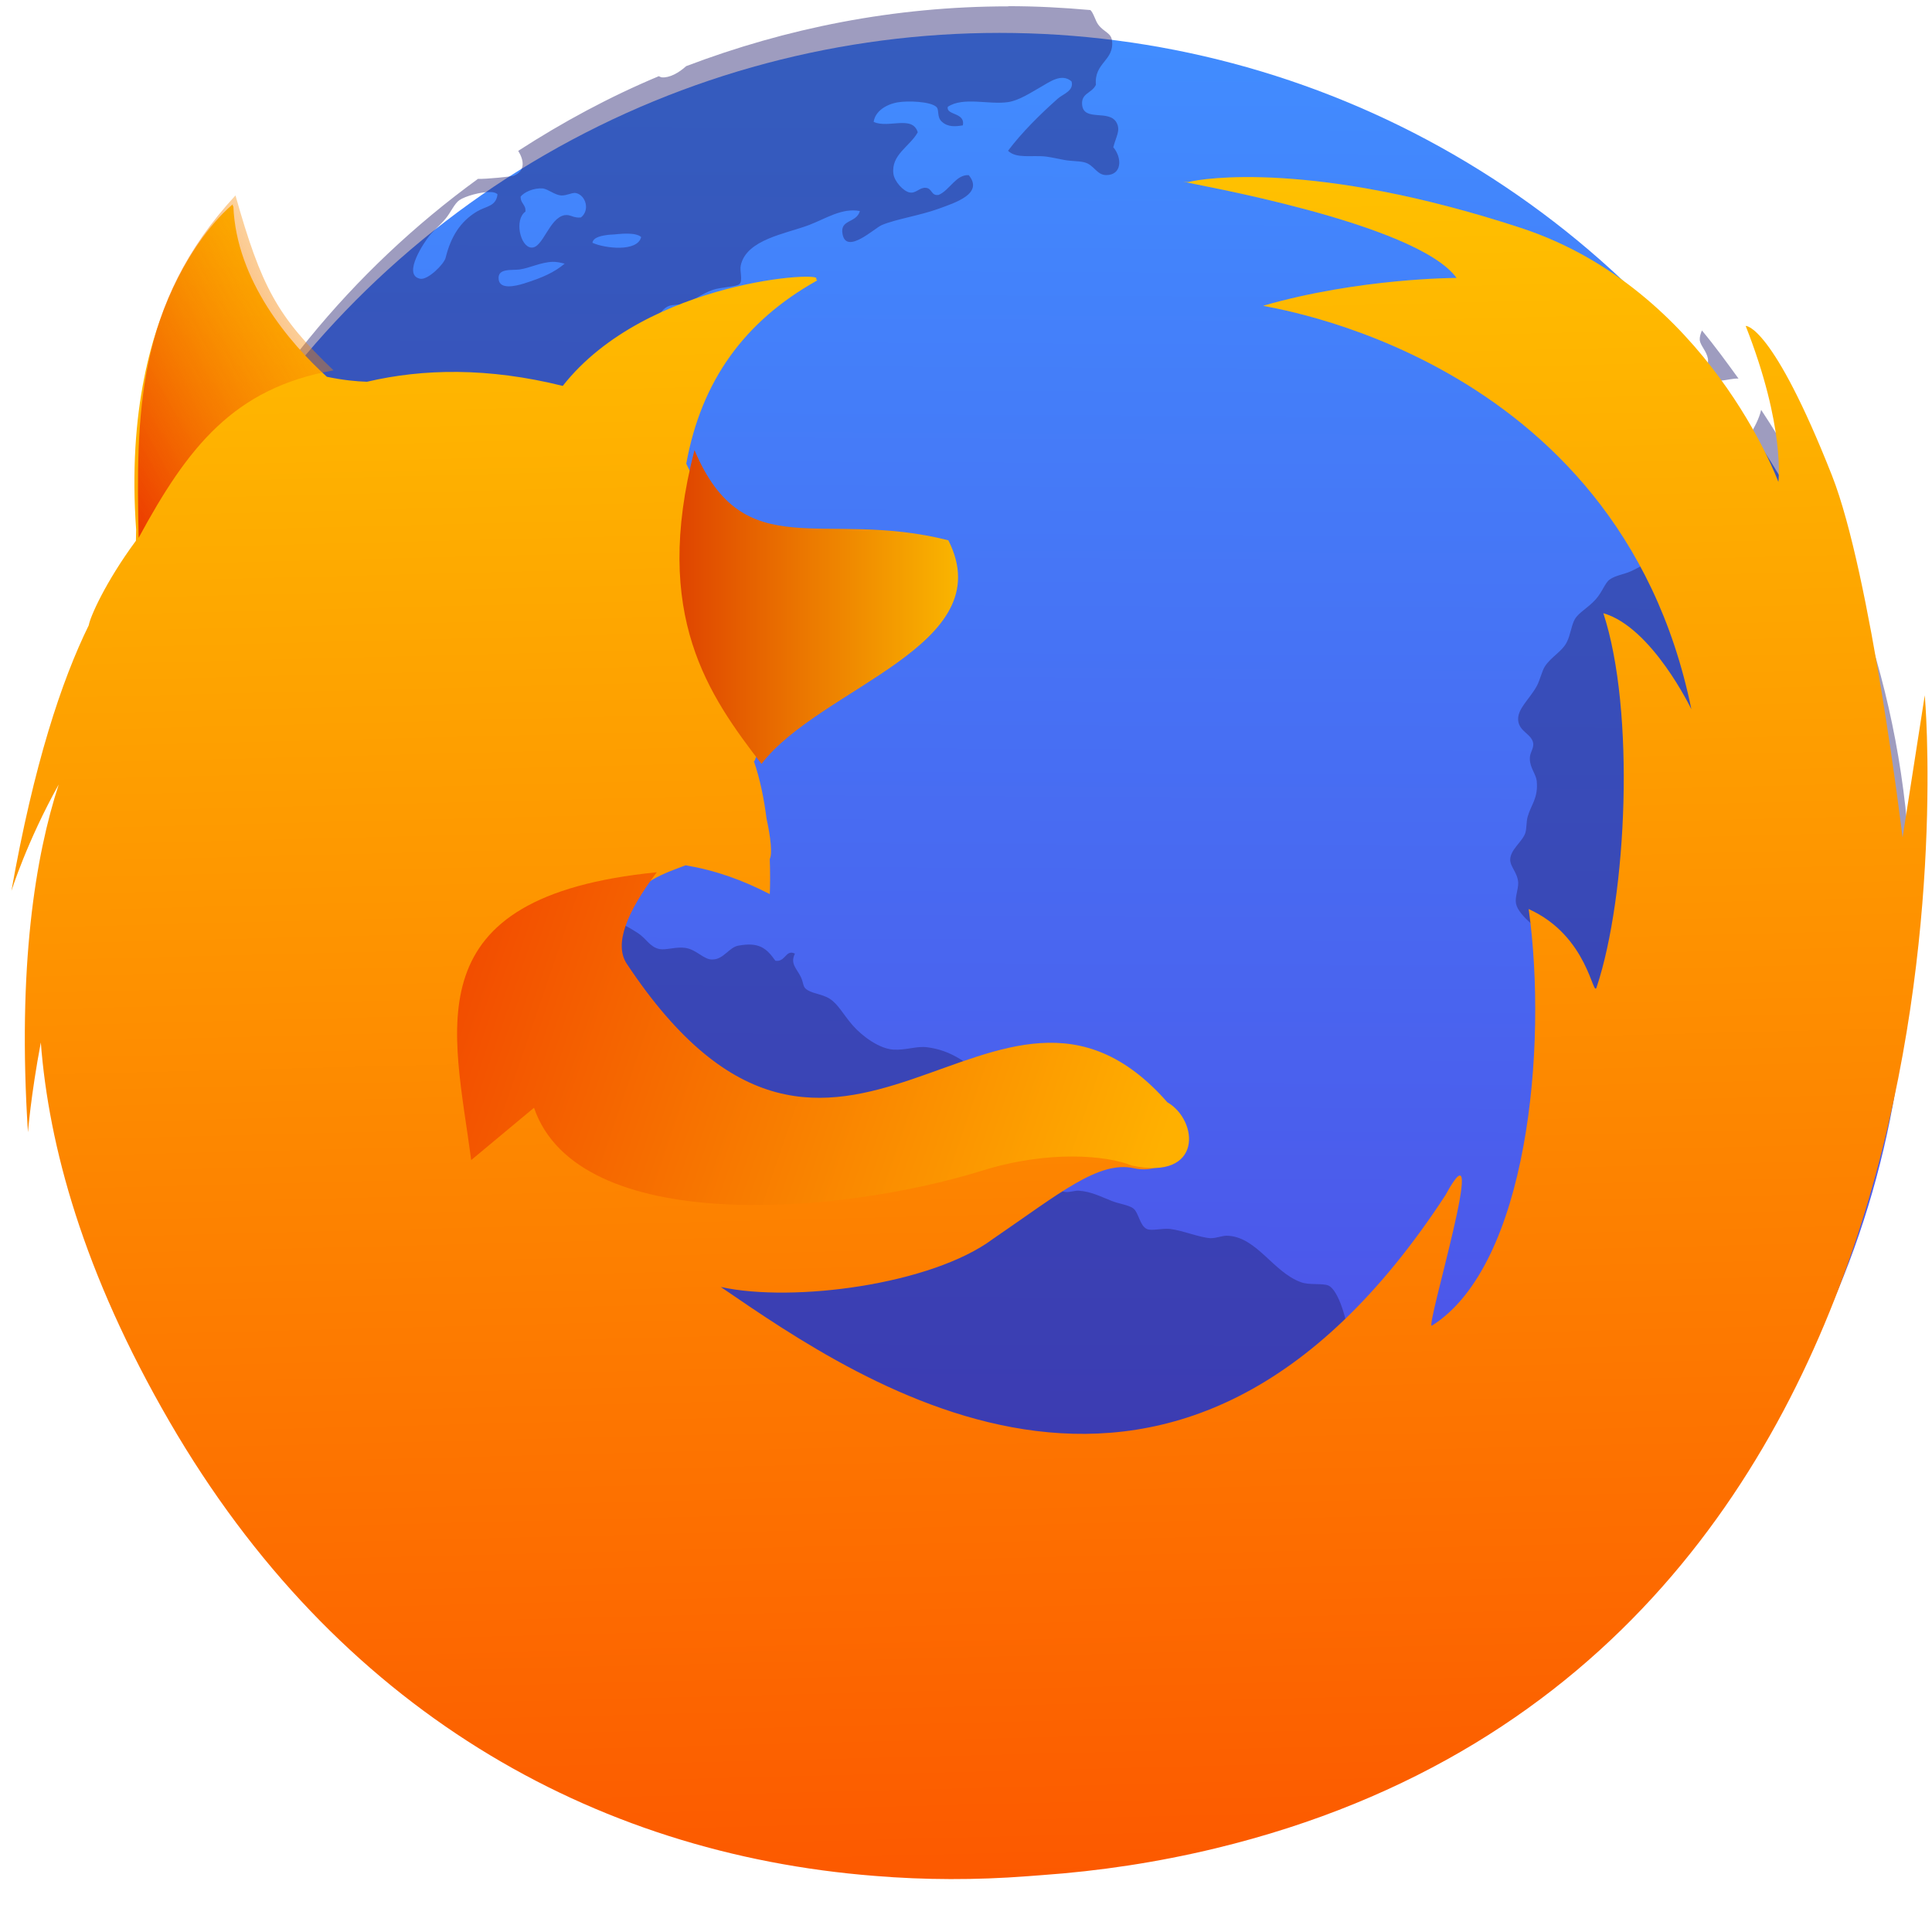 <svg xmlns="http://www.w3.org/2000/svg" xmlns:svg="http://www.w3.org/2000/svg" xmlns:xlink="http://www.w3.org/1999/xlink" id="svg5453" width="48" height="48" version="1.1"><defs id="defs5455"><linearGradient id="linearGradient20123"><stop id="stop20125" offset="0" stop-color="#fc5500" stop-opacity="1"/><stop id="stop20127" offset="1" stop-color="#ffc200" stop-opacity="1"/></linearGradient><linearGradient id="linearGradient19830"><stop id="stop19832" offset="0" stop-color="#ec3a00" stop-opacity="1"/><stop id="stop19834" offset="1" stop-color="#ffb900" stop-opacity=".016"/></linearGradient><linearGradient id="linearGradient12822"><stop id="stop12824" offset="0" stop-color="#5043e2" stop-opacity="1"/><stop id="stop12826" offset="1" stop-color="#418dff" stop-opacity="1"/></linearGradient><linearGradient id="linearGradient6353"><stop id="stop6355" offset="0" stop-color="#178aff" stop-opacity="1"/><stop id="stop6357" offset="1" stop-color="#1bbded" stop-opacity="1"/></linearGradient><linearGradient id="linearGradient4232"><stop id="stop4234-0" offset="0" stop-color="#3889e9" stop-opacity="1"/><stop id="stop4236" offset="1" stop-color="#5ea5fb" stop-opacity="1"/></linearGradient><linearGradient id="linearGradient3426" x1="399.571" x2="399.571" y1="545.798" y2="517.798" gradientUnits="userSpaceOnUse" xlink:href="#linearGradient4232"/><linearGradient id="linearGradient4752" x1="402.807" x2="402.807" y1="537.646" y2="494.017" gradientUnits="userSpaceOnUse" xlink:href="#linearGradient6353"/><linearGradient id="linearGradient8643" x1="402.807" x2="402.807" y1="537.646" y2="494.017" gradientUnits="userSpaceOnUse" xlink:href="#linearGradient6353"/><linearGradient id="linearGradient8645" x1="402.807" x2="402.807" y1="537.646" y2="494.017" gradientUnits="userSpaceOnUse" xlink:href="#linearGradient6353"/><linearGradient id="linearGradient12093" x1="399.571" x2="399.571" y1="545.798" y2="517.798" gradientUnits="userSpaceOnUse" xlink:href="#linearGradient4232"/><linearGradient id="linearGradient12095" x1="402.807" x2="402.807" y1="537.646" y2="494.017" gradientUnits="userSpaceOnUse" xlink:href="#linearGradient6353"/><linearGradient id="linearGradient12097" x1="402.807" x2="402.807" y1="537.646" y2="494.017" gradientUnits="userSpaceOnUse" xlink:href="#linearGradient6353"/><linearGradient id="linearGradient12099" x1="402.807" x2="402.807" y1="537.646" y2="494.017" gradientUnits="userSpaceOnUse" xlink:href="#linearGradient6353"/><linearGradient id="linearGradient12101" x1="402.807" x2="402.807" y1="537.646" y2="494.017" gradientUnits="userSpaceOnUse" xlink:href="#linearGradient6353"/><linearGradient id="linearGradient12103" x1="402.807" x2="402.807" y1="537.646" y2="494.017" gradientUnits="userSpaceOnUse" xlink:href="#linearGradient6353"/><linearGradient id="linearGradient12107" x1="402.807" x2="402.807" y1="537.646" y2="494.017" gradientUnits="userSpaceOnUse" xlink:href="#linearGradient6353"/><linearGradient id="linearGradient12109" x1="402.807" x2="402.807" y1="537.646" y2="494.017" gradientUnits="userSpaceOnUse" xlink:href="#linearGradient6353"/><linearGradient id="linearGradient12111" x1="402.807" x2="402.807" y1="537.646" y2="494.017" gradientUnits="userSpaceOnUse" xlink:href="#linearGradient6353"/><linearGradient id="linearGradient12113" x1="402.807" x2="402.807" y1="537.646" y2="494.017" gradientUnits="userSpaceOnUse" xlink:href="#linearGradient6353"/><linearGradient id="linearGradient12115" x1="402.807" x2="402.807" y1="537.646" y2="494.017" gradientUnits="userSpaceOnUse" xlink:href="#linearGradient6353"/><linearGradient id="linearGradient12117" x1="402.807" x2="402.807" y1="537.646" y2="494.017" gradientUnits="userSpaceOnUse" xlink:href="#linearGradient6353"/><linearGradient id="linearGradient12559" x1="402.807" x2="402.807" y1="537.646" y2="494.017" gradientUnits="userSpaceOnUse" xlink:href="#linearGradient6353"/><linearGradient id="linearGradient12561" x1="402.807" x2="402.807" y1="537.646" y2="494.017" gradientUnits="userSpaceOnUse" xlink:href="#linearGradient6353"/><linearGradient id="linearGradient12567" x1="402.807" x2="402.807" y1="537.646" y2="494.017" gradientUnits="userSpaceOnUse" xlink:href="#linearGradient6353"/><linearGradient id="linearGradient5781"><stop id="stop5783" offset="0" stop-color="#fc5500" stop-opacity="1"/><stop id="stop5785" offset="1" stop-color="#ffad00" stop-opacity="1"/></linearGradient><linearGradient id="linearGradient4762-30" x1="-333.462" x2="-266.541" y1="123.689" y2="85.684" gradientTransform="translate(-2.449,-3.203)" gradientUnits="userSpaceOnUse" xlink:href="#linearGradient19830"/><linearGradient id="linearGradient4756-2"><stop id="stop4758-5" offset="0" stop-color="#ec3a00" stop-opacity="1"/><stop id="stop4760-8" offset="1" stop-color="#fd6a00" stop-opacity="1"/></linearGradient><linearGradient id="linearGradient4794" x1="-226.754" x2="-170.391" y1="146.521" y2="146.521" gradientTransform="translate(0,-1.978)" gradientUnits="userSpaceOnUse" xlink:href="#linearGradient4788"/><linearGradient id="linearGradient4788"><stop id="stop4790" offset="0" stop-color="#de4000" stop-opacity="1"/><stop id="stop4792" offset="1" stop-color="#fab600" stop-opacity="1"/></linearGradient><linearGradient id="linearGradient4778" x1="-262.739" x2="-132.198" y1="196.198" y2="241.347" gradientTransform="matrix(1,0,0,1.009,2.747,1.166)" gradientUnits="userSpaceOnUse" xlink:href="#linearGradient4772"/><linearGradient id="linearGradient4772"><stop id="stop4774" offset="0" stop-color="#f24d00" stop-opacity="1"/><stop id="stop4776" offset="1" stop-color="#ffb000" stop-opacity="1"/></linearGradient><linearGradient id="linearGradient12668" x1="402.807" x2="402.807" y1="537.646" y2="494.017" gradientUnits="userSpaceOnUse" xlink:href="#linearGradient6353"/><linearGradient id="linearGradient12678" x1="383.212" x2="409.158" y1="527.006" y2="525.506" gradientUnits="userSpaceOnUse" xlink:href="#linearGradient4756-2"/><linearGradient id="linearGradient12680" x1="395.926" x2="396.049" y1="539.089" y2="513.028" gradientUnits="userSpaceOnUse" xlink:href="#linearGradient12822"/><linearGradient id="linearGradient16163" x1="399.571" x2="399.571" y1="545.798" y2="517.798" gradientUnits="userSpaceOnUse" xlink:href="#linearGradient4232"/><linearGradient id="linearGradient16165" x1="383.212" x2="409.158" y1="527.006" y2="525.506" gradientUnits="userSpaceOnUse" xlink:href="#linearGradient4756-2"/><linearGradient id="linearGradient16167" x1="383.212" x2="409.158" y1="527.006" y2="525.506" gradientUnits="userSpaceOnUse" xlink:href="#linearGradient4756-2"/><linearGradient id="linearGradient16169" x1="383.212" x2="409.158" y1="527.006" y2="525.506" gradientUnits="userSpaceOnUse" xlink:href="#linearGradient4756-2"/><linearGradient id="linearGradient16171" x1="383.212" x2="409.158" y1="527.006" y2="525.506" gradientUnits="userSpaceOnUse" xlink:href="#linearGradient4756-2"/><linearGradient id="linearGradient16173" x1="383.212" x2="409.158" y1="527.006" y2="525.506" gradientUnits="userSpaceOnUse" xlink:href="#linearGradient4756-2"/><linearGradient id="linearGradient16179" x1="383.212" x2="409.158" y1="527.006" y2="525.506" gradientUnits="userSpaceOnUse" xlink:href="#linearGradient4756-2"/><linearGradient id="linearGradient16181" x1="383.212" x2="409.158" y1="527.006" y2="525.506" gradientUnits="userSpaceOnUse" xlink:href="#linearGradient4756-2"/><linearGradient id="linearGradient16183" x1="383.212" x2="409.158" y1="527.006" y2="525.506" gradientUnits="userSpaceOnUse" xlink:href="#linearGradient4756-2"/><linearGradient id="linearGradient16185" x1="383.212" x2="409.158" y1="527.006" y2="525.506" gradientUnits="userSpaceOnUse" xlink:href="#linearGradient4756-2"/><linearGradient id="linearGradient16187" x1="383.212" x2="409.158" y1="527.006" y2="525.506" gradientUnits="userSpaceOnUse" xlink:href="#linearGradient4756-2"/><linearGradient id="linearGradient4752-4" x1="402.807" x2="402.807" y1="537.646" y2="494.017" gradientUnits="userSpaceOnUse" xlink:href="#linearGradient6353"/><linearGradient id="linearGradient4762" x1="410.3" x2="384.302" y1="540.06" y2="510.812" gradientUnits="userSpaceOnUse" xlink:href="#linearGradient6353"/><linearGradient id="linearGradient8643-7" x1="402.807" x2="402.807" y1="537.646" y2="494.017" gradientUnits="userSpaceOnUse" xlink:href="#linearGradient6353"/><linearGradient id="linearGradient8645-4" x1="402.807" x2="402.807" y1="537.646" y2="494.017" gradientUnits="userSpaceOnUse" xlink:href="#linearGradient6353"/><linearGradient id="linearGradient4752-8" x1="402.807" x2="402.807" y1="537.646" y2="494.017" gradientUnits="userSpaceOnUse" xlink:href="#linearGradient6353"/><linearGradient id="linearGradient4762-3" x1="410.3" x2="384.302" y1="540.06" y2="510.812" gradientUnits="userSpaceOnUse" xlink:href="#linearGradient6353"/><linearGradient id="linearGradient4817" x1="402.807" x2="402.807" y1="537.646" y2="494.017" gradientUnits="userSpaceOnUse" xlink:href="#linearGradient6353"/><linearGradient id="linearGradient12093-2" x1="399.571" x2="399.571" y1="545.798" y2="517.798" gradientUnits="userSpaceOnUse" xlink:href="#linearGradient4232"/><linearGradient id="linearGradient12095-8" x1="402.807" x2="402.807" y1="537.646" y2="494.017" gradientUnits="userSpaceOnUse" xlink:href="#linearGradient6353"/><linearGradient id="linearGradient12097-0" x1="402.807" x2="402.807" y1="537.646" y2="494.017" gradientUnits="userSpaceOnUse" xlink:href="#linearGradient6353"/><linearGradient id="linearGradient12099-7" x1="402.807" x2="402.807" y1="537.646" y2="494.017" gradientUnits="userSpaceOnUse" xlink:href="#linearGradient6353"/><linearGradient id="linearGradient12101-4" x1="402.807" x2="402.807" y1="537.646" y2="494.017" gradientUnits="userSpaceOnUse" xlink:href="#linearGradient6353"/><linearGradient id="linearGradient12103-9" x1="402.807" x2="402.807" y1="537.646" y2="494.017" gradientUnits="userSpaceOnUse" xlink:href="#linearGradient6353"/><linearGradient id="linearGradient12105" x1="402.807" x2="402.807" y1="537.646" y2="494.017" gradientUnits="userSpaceOnUse" xlink:href="#linearGradient6353"/><linearGradient id="linearGradient12107-3" x1="402.807" x2="402.807" y1="537.646" y2="494.017" gradientUnits="userSpaceOnUse" xlink:href="#linearGradient6353"/><linearGradient id="linearGradient12109-3" x1="402.807" x2="402.807" y1="537.646" y2="494.017" gradientUnits="userSpaceOnUse" xlink:href="#linearGradient6353"/><linearGradient id="linearGradient12111-8" x1="402.807" x2="402.807" y1="537.646" y2="494.017" gradientUnits="userSpaceOnUse" xlink:href="#linearGradient6353"/><linearGradient id="linearGradient12113-6" x1="402.807" x2="402.807" y1="537.646" y2="494.017" gradientUnits="userSpaceOnUse" xlink:href="#linearGradient6353"/><linearGradient id="linearGradient12115-3" x1="402.807" x2="402.807" y1="537.646" y2="494.017" gradientUnits="userSpaceOnUse" xlink:href="#linearGradient6353"/><linearGradient id="linearGradient12117-5" x1="402.807" x2="402.807" y1="537.646" y2="494.017" gradientUnits="userSpaceOnUse" xlink:href="#linearGradient6353"/><linearGradient id="linearGradient19294" x1="399.571" x2="399.571" y1="545.798" y2="517.798" gradientUnits="userSpaceOnUse" xlink:href="#linearGradient4232"/><linearGradient id="linearGradient19296" x1="383.212" x2="409.158" y1="527.006" y2="525.506" gradientUnits="userSpaceOnUse" xlink:href="#linearGradient4756-2"/><linearGradient id="linearGradient19298" x1="383.212" x2="409.158" y1="527.006" y2="525.506" gradientUnits="userSpaceOnUse" xlink:href="#linearGradient4756-2"/><linearGradient id="linearGradient19300" x1="383.212" x2="409.158" y1="527.006" y2="525.506" gradientUnits="userSpaceOnUse" xlink:href="#linearGradient4756-2"/><linearGradient id="linearGradient19302" x1="383.212" x2="409.158" y1="527.006" y2="525.506" gradientUnits="userSpaceOnUse" xlink:href="#linearGradient4756-2"/><linearGradient id="linearGradient19304" x1="383.212" x2="409.158" y1="527.006" y2="525.506" gradientUnits="userSpaceOnUse" xlink:href="#linearGradient4756-2"/><linearGradient id="linearGradient19306" x1="383.212" x2="409.158" y1="527.006" y2="525.506" gradientUnits="userSpaceOnUse" xlink:href="#linearGradient4756-2"/><linearGradient id="linearGradient19308" x1="383.212" x2="409.158" y1="527.006" y2="525.506" gradientUnits="userSpaceOnUse" xlink:href="#linearGradient4756-2"/><linearGradient id="linearGradient19310" x1="383.212" x2="409.158" y1="527.006" y2="525.506" gradientUnits="userSpaceOnUse" xlink:href="#linearGradient4756-2"/><linearGradient id="linearGradient19312" x1="383.212" x2="409.158" y1="527.006" y2="525.506" gradientUnits="userSpaceOnUse" xlink:href="#linearGradient4756-2"/><linearGradient id="linearGradient19314" x1="383.212" x2="409.158" y1="527.006" y2="525.506" gradientUnits="userSpaceOnUse" xlink:href="#linearGradient4756-2"/><linearGradient id="linearGradient19316" x1="383.212" x2="409.158" y1="527.006" y2="525.506" gradientUnits="userSpaceOnUse" xlink:href="#linearGradient4756-2"/><linearGradient id="linearGradient19318" x1="383.212" x2="409.158" y1="527.006" y2="525.506" gradientUnits="userSpaceOnUse" xlink:href="#linearGradient4756-2"/><linearGradient id="linearGradient19828" x1="276.075" x2="263.68" y1="521.298" y2="24.896" gradientUnits="userSpaceOnUse" xlink:href="#linearGradient5781"/><linearGradient id="linearGradient20087" x1="276.075" x2="263.68" y1="521.298" y2="24.896" gradientUnits="userSpaceOnUse" xlink:href="#linearGradient20123"/><linearGradient id="linearGradient20089" x1="276.075" x2="263.68" y1="521.298" y2="24.896" gradientUnits="userSpaceOnUse" xlink:href="#linearGradient5781"/><linearGradient id="linearGradient20091" x1="276.075" x2="263.68" y1="521.298" y2="24.896" gradientUnits="userSpaceOnUse" xlink:href="#linearGradient5781"/><linearGradient id="linearGradient20093" x1="276.075" x2="263.68" y1="521.298" y2="24.896" gradientUnits="userSpaceOnUse" xlink:href="#linearGradient5781"/><linearGradient id="linearGradient20095" x1="276.075" x2="263.68" y1="521.298" y2="24.896" gradientUnits="userSpaceOnUse" xlink:href="#linearGradient5781"/><linearGradient id="linearGradient20097" x1="276.075" x2="263.68" y1="521.298" y2="24.896" gradientUnits="userSpaceOnUse" xlink:href="#linearGradient5781"/><linearGradient id="linearGradient20099" x1="276.075" x2="263.68" y1="521.298" y2="24.896" gradientUnits="userSpaceOnUse" xlink:href="#linearGradient5781"/><linearGradient id="linearGradient20101" x1="276.075" x2="263.68" y1="521.298" y2="24.896" gradientUnits="userSpaceOnUse" xlink:href="#linearGradient5781"/><linearGradient id="linearGradient20103" x1="276.075" x2="263.68" y1="521.298" y2="24.896" gradientUnits="userSpaceOnUse" xlink:href="#linearGradient5781"/><linearGradient id="linearGradient20105" x1="276.075" x2="263.68" y1="521.298" y2="24.896" gradientUnits="userSpaceOnUse" xlink:href="#linearGradient5781"/><linearGradient id="linearGradient20107" x1="276.075" x2="263.68" y1="521.298" y2="24.896" gradientUnits="userSpaceOnUse" xlink:href="#linearGradient5781"/><linearGradient id="linearGradient20109" x1="276.075" x2="263.68" y1="521.298" y2="24.896" gradientUnits="userSpaceOnUse" xlink:href="#linearGradient5781"/><linearGradient id="linearGradient20111" x1="276.075" x2="263.68" y1="521.298" y2="24.896" gradientUnits="userSpaceOnUse" xlink:href="#linearGradient5781"/><linearGradient id="linearGradient20113" x1="276.075" x2="263.68" y1="521.298" y2="24.896" gradientUnits="userSpaceOnUse" xlink:href="#linearGradient5781"/><linearGradient id="linearGradient20115" x1="276.075" x2="263.68" y1="521.298" y2="24.896" gradientUnits="userSpaceOnUse" xlink:href="#linearGradient5781"/><linearGradient id="linearGradient20117" x1="276.075" x2="263.68" y1="521.298" y2="24.896" gradientUnits="userSpaceOnUse" xlink:href="#linearGradient5781"/><linearGradient id="linearGradient20119" x1="276.075" x2="263.68" y1="521.298" y2="24.896" gradientUnits="userSpaceOnUse" xlink:href="#linearGradient5781"/><linearGradient id="linearGradient20121" x1="402.807" x2="402.807" y1="537.646" y2="494.017" gradientUnits="userSpaceOnUse" xlink:href="#linearGradient6353"/><linearGradient id="linearGradient5529" x1="402.807" x2="402.807" y1="537.646" y2="494.017" gradientUnits="userSpaceOnUse" xlink:href="#linearGradient6353"/><linearGradient id="linearGradient5531" x1="402.807" x2="402.807" y1="537.646" y2="494.017" gradientUnits="userSpaceOnUse" xlink:href="#linearGradient6353"/></defs><g id="layer1" transform="translate(-384.571,-499.798)"><g id="g4207" transform="matrix(0.09,0,0,0.09,438.336,482.077)"><g id="g4571" transform="matrix(1.204,0,0,1.204,-42.995,-139.038)"><g id="layer1-5" transform="matrix(9.206,0,0,9.206,-4262.747,-3635.204)"><g id="g4207-8" transform="matrix(0.09,0,0,0.09,438.336,482.077)"><g id="g4571-5" transform="matrix(1.204,0,0,1.204,63.521,-89.411)"><g id="layer1-9" transform="matrix(15.075,0,0,15.075,-6218.922,-8263.619)"><circle id="ellipse4233" cx="400.571" cy="531.798" r="0" fill="url(#linearGradient3426)" fill-opacity="1" stroke="none" stroke-dasharray="none" stroke-dashoffset="0" stroke-miterlimit="4" stroke-opacity="1" stroke-width="4" opacity="1"/></g></g></g></g><g id="g5299" transform="translate(-14.074,-2.011)"><g id="g4724" transform="matrix(0.959,0,0,0.959,-17.711,32.814)"><g id="g7497" transform="matrix(1.06,0,0,1.06,-35.466,-27.919)"><g id="layer1-14" fill="url(#linearGradient4752)" fill-opacity="1" stroke="none" stroke-dasharray="none" stroke-miterlimit="4" stroke-width=".891" transform="matrix(8.797,0,0,8.797,-3703.276,-4050.064)"><g id="g5010" fill="url(#linearGradient5531)" transform="matrix(1.035,0,0,1.035,-13.253,-18.546)"><g id="g19380" fill="url(#linearGradient5529)"><g id="layer1-1" fill="url(#linearGradient12678)" fill-opacity="1" stroke="none" stroke-dasharray="none" stroke-miterlimit="4" stroke-width=".531" transform="matrix(1.678,0,0,1.678,-263.869,-367.889)"><circle id="path4693" cx="396.619" cy="526.612" r="13.408" fill="url(#linearGradient12680)" fill-opacity="1" stroke="none" stroke-dasharray="none" stroke-linecap="round" stroke-linejoin="round" stroke-miterlimit="4" stroke-opacity="1" stroke-width=".531" opacity="1"/><g id="layer1-01" fill="url(#linearGradient16187)" transform="matrix(0.613,0,0,0.613,97.316,203.038)"><g id="g4207-4" fill="url(#linearGradient16185)" transform="matrix(0.102,0,0,0.102,428.679,477.14)"><g id="g4571-4" fill="url(#linearGradient16183)" transform="matrix(1.204,0,0,1.204,-42.995,-139.038)"><g id="layer1-5-3" fill="url(#linearGradient16171)" transform="matrix(9.206,0,0,9.206,-4262.747,-3635.204)"><g id="g4207-8-6" fill="url(#linearGradient16169)" transform="matrix(0.09,0,0,0.09,438.336,482.077)"><g id="g4571-5-3" fill="url(#linearGradient16167)" transform="matrix(1.204,0,0,1.204,63.521,-89.411)"><g id="layer1-9-6" fill="url(#linearGradient16165)" transform="matrix(15.075,0,0,15.075,-6218.922,-8263.619)"><circle id="ellipse4233-3" cx="400.571" cy="531.798" r="0" fill="url(#linearGradient16163)" fill-opacity="1" stroke="none" stroke-dasharray="none" stroke-dashoffset="0" stroke-miterlimit="4" stroke-opacity="1" stroke-width="4" opacity="1"/></g></g></g></g><g id="g5299-5" fill="url(#linearGradient16181)" transform="translate(-14.074,-2.011)"><g id="g4724-8" fill="url(#linearGradient16179)" transform="matrix(0.959,0,0,0.959,-17.711,32.814)"><g id="layer1-08" fill="url(#linearGradient19318)" transform="matrix(8.479,0,0,8.479,-2500.216,-3903.376)"><g id="g4207-6" fill="url(#linearGradient19316)" transform="matrix(0.09,0,0,0.09,438.336,482.077)"><g id="g4571-7" fill="url(#linearGradient19314)" transform="matrix(1.204,0,0,1.204,-42.995,-139.038)"><g id="layer1-5-1" fill="url(#linearGradient19302)" transform="matrix(9.206,0,0,9.206,-4262.747,-3635.204)"><g id="g4207-8-2" fill="url(#linearGradient19300)" transform="matrix(0.09,0,0,0.09,438.336,482.077)"><g id="g4571-5-89" fill="url(#linearGradient19298)" transform="matrix(1.204,0,0,1.204,63.521,-89.411)"><g id="layer1-9-8" fill="url(#linearGradient19296)" transform="matrix(15.075,0,0,15.075,-6218.922,-8263.619)"><circle id="ellipse4233-9" cx="400.571" cy="531.798" r="0" fill="url(#linearGradient19294)" fill-opacity="1" stroke="none" stroke-dasharray="none" stroke-dashoffset="0" stroke-miterlimit="4" stroke-opacity="1" stroke-width="4" opacity="1"/></g></g></g></g><g id="g5299-51" fill="url(#linearGradient19312)" transform="translate(-14.074,-2.011)"><g id="g4724-3" fill="url(#linearGradient19310)" transform="matrix(0.959,0,0,0.959,-17.711,32.814)"><g id="g7497-1" fill="url(#linearGradient19308)" transform="matrix(1.06,0,0,1.06,-35.466,-27.919)"><g id="layer1-14-0" fill="url(#linearGradient4752-4)" fill-opacity="1" stroke="none" stroke-dasharray="none" stroke-miterlimit="4" stroke-width=".891" transform="matrix(8.797,0,0,8.797,-3703.276,-4050.064)"><g id="layer1-0-5" fill="url(#linearGradient12117-5)" transform="matrix(1.029,0,0,1.029,38.831,-2.381)"><g id="g4207-3-5" fill="url(#linearGradient12115-3)" transform="matrix(0.09,0,0,0.09,439.053,446.72)"><g id="g4571-56-4" fill="url(#linearGradient12113-6)" transform="matrix(1.204,0,0,1.204,-13.865,-14.572)"><g id="layer1-5-0-9" fill="url(#linearGradient12101-4)" transform="matrix(9.206,0,0,9.206,-4262.747,-3635.204)"><g id="g4207-8-4-1" fill="url(#linearGradient12099-7)" transform="matrix(0.09,0,0,0.09,438.336,482.077)"><g id="g4571-5-8-0" fill="url(#linearGradient12097-0)" transform="matrix(1.204,0,0,1.204,63.521,-89.411)"><g id="layer1-9-4-3" fill="url(#linearGradient12095-8)" transform="matrix(15.075,0,0,15.075,-6218.922,-8263.619)"><circle id="ellipse4233-8-7" cx="400.571" cy="531.798" r="0" fill="url(#linearGradient12093-2)" fill-opacity="1" stroke="none" stroke-dasharray="none" stroke-dashoffset="0" stroke-miterlimit="4" stroke-opacity="1" stroke-width="4" opacity="1"/></g></g></g></g><g id="g5299-8-3" fill="url(#linearGradient12111-8)" transform="translate(-47.064,-100.982)"><g id="g4724-4-8" fill="url(#linearGradient12109-3)" transform="matrix(0.959,0,0,0.959,-17.711,32.814)"><g id="g7497-6-4" fill="url(#linearGradient12107-3)" transform="matrix(1.06,0,0,1.06,180.009,116.495)"><g id="layer1-14-2-1" fill="url(#linearGradient4752-8)" fill-opacity="1" stroke="none" stroke-dasharray="none" stroke-miterlimit="4" stroke-width=".891" transform="matrix(8.797,0,0,8.797,-3703.276,-4050.064)"><g id="layer1-8" fill="url(#linearGradient4817)" stroke="none" stroke-dasharray="none" stroke-miterlimit="4" stroke-width=".798" transform="matrix(1.116,0,0,1.116,-99.578,-69.845)"><path id="path34-7" fill="#272370" fill-opacity="1" fill-rule="nonzero" stroke="none" stroke-dasharray="none" stroke-miterlimit="4" stroke-width=".798" d="m 334.583,501.661 c -2.546,0 -4.969,0.486 -7.209,1.338 -0.163,0.15 -0.375,0.265 -0.542,0.25 -0.023,-0.002 -0.046,-0.017 -0.069,-0.026 -1.104,0.462 -2.151,1.028 -3.144,1.67 0.129,0.209 0.167,0.443 -0.099,0.556 -0.045,0.019 -0.606,0.076 -0.802,0.071 -2.824,2.052 -5.089,4.811 -6.536,8.032 0.023,-0.003 0.043,-0.014 0.067,-0.016 0.22,-0.003 0.536,0.06 0.747,0.104 0.195,0.04 0.352,0.171 0.52,0.183 0.478,0.036 0.593,-0.336 0.984,-0.544 0.403,0.057 0.671,-0.068 1.035,-0.028 0.248,0.028 0.427,0.293 0.621,0.307 0.163,0.016 0.306,-0.152 0.463,-0.128 0.153,0.024 0.417,0.357 0.442,0.544 0.032,0.233 -0.171,0.442 -0.104,0.698 0.244,0.248 0.687,0.299 1.035,0.442 0.227,-0.187 0.03,-0.534 0,-0.804 -0.003,-0.119 0.016,-0.225 0,-0.335 -0.021,-0.186 -0.101,-0.357 -0.102,-0.516 -0.003,-0.736 0.594,-1.081 1.088,-1.372 0.214,-0.127 0.382,-0.349 0.568,-0.442 0.262,-0.131 0.457,-0.162 0.674,-0.284 0.392,-0.22 0.728,-0.397 1.035,-0.647 0.142,-0.334 0.014,-0.782 0.026,-1.112 0.142,-0.087 0.264,0.037 0.414,0.026 0.237,-0.049 0.256,-0.383 0.39,-0.516 0.078,-0.076 0.291,-0.131 0.388,-0.207 0.236,-0.185 0.312,-0.464 0.518,-0.544 0.074,-0.03 0.244,-0.021 0.361,-0.053 0.153,-0.041 0.371,-0.222 0.621,-0.307 0.163,-0.057 0.535,-0.068 0.597,-0.13 0.076,-0.078 -0.001,-0.297 0.026,-0.414 0.125,-0.584 1.006,-0.708 1.526,-0.905 0.365,-0.138 0.739,-0.391 1.139,-0.313 -0.079,0.278 -0.452,0.179 -0.388,0.516 0.087,0.468 0.714,-0.134 0.879,-0.203 0.316,-0.133 0.857,-0.214 1.271,-0.365 0.363,-0.133 1.015,-0.335 0.672,-0.751 -0.286,-0.016 -0.423,0.335 -0.672,0.442 -0.172,0.028 -0.139,-0.144 -0.286,-0.158 -0.139,-0.016 -0.217,0.129 -0.361,0.104 -0.142,-0.024 -0.342,-0.247 -0.365,-0.414 -0.057,-0.432 0.365,-0.61 0.544,-0.932 -0.118,-0.391 -0.659,-0.08 -0.986,-0.233 0.032,-0.233 0.272,-0.393 0.544,-0.438 0.223,-0.038 0.723,-0.018 0.855,0.1 0.077,0.065 0.004,0.229 0.13,0.337 0.132,0.119 0.294,0.107 0.465,0.079 0.062,-0.295 -0.383,-0.221 -0.335,-0.416 0.35,-0.229 0.918,-0.041 1.346,-0.104 0.246,-0.036 0.505,-0.21 0.723,-0.333 0.208,-0.118 0.477,-0.324 0.698,-0.13 0.059,0.211 -0.192,0.281 -0.309,0.386 -0.396,0.352 -0.804,0.756 -1.112,1.165 0.189,0.184 0.532,0.092 0.852,0.13 0.125,0.016 0.282,0.053 0.414,0.077 0.154,0.028 0.319,0.02 0.44,0.051 0.217,0.053 0.276,0.286 0.491,0.286 0.354,-6.3e-4 0.358,-0.384 0.158,-0.623 0.063,-0.244 0.163,-0.371 0.077,-0.542 -0.159,-0.319 -0.745,-0.016 -0.775,-0.414 -0.019,-0.258 0.216,-0.247 0.309,-0.44 -0.043,-0.499 0.409,-0.535 0.361,-0.982 -0.021,-0.187 -0.179,-0.19 -0.309,-0.365 -0.065,-0.086 -0.1,-0.251 -0.175,-0.325 -0.604,-0.054 -1.215,-0.087 -1.833,-0.087 z m -10.416,4.072 0.002,0 c 0.121,0.017 0.266,0.147 0.412,0.158 0.138,0.003 0.252,-0.076 0.337,-0.053 0.216,0.057 0.308,0.384 0.104,0.544 -0.169,0.021 -0.235,-0.073 -0.363,-0.051 -0.351,0.059 -0.486,0.748 -0.749,0.725 -0.248,-0.021 -0.382,-0.625 -0.13,-0.804 0.016,-0.157 -0.114,-0.182 -0.106,-0.337 0.074,-0.095 0.287,-0.198 0.493,-0.181 z m -1.165,0.081 c 0.072,0.002 0.126,0.02 0.154,0.051 -0.034,0.276 -0.25,0.258 -0.463,0.386 -0.368,0.222 -0.581,0.56 -0.698,1.035 -0.034,0.138 -0.397,0.504 -0.572,0.467 -0.41,-0.087 0.113,-0.843 0.207,-0.958 0.104,-0.127 0.243,-0.239 0.365,-0.386 0.118,-0.142 0.195,-0.335 0.309,-0.414 0.125,-0.087 0.482,-0.19 0.698,-0.181 z m 3.063,0.93 c 0.131,0.002 0.25,0.024 0.304,0.077 -0.085,0.342 -0.821,0.252 -1.09,0.128 0.017,-0.129 0.219,-0.164 0.388,-0.181 0.119,-0.003 0.267,-0.028 0.398,-0.024 z m -1.675,0.631 c 0.087,-0.002 0.176,0.017 0.268,0.041 -0.238,0.199 -0.496,0.312 -0.905,0.442 -0.197,0.062 -0.536,0.139 -0.57,-0.081 -0.041,-0.269 0.288,-0.207 0.467,-0.231 0.226,-0.032 0.474,-0.163 0.739,-0.171 z m 25.704,1.534 c -0.031,0.073 -0.053,0.146 -0.049,0.217 0.016,0.125 0.153,0.245 0.183,0.414 0.016,0.089 -0.042,0.283 0,0.365 0.125,0.242 0.451,0.068 0.684,0.081 -0.265,-0.365 -0.53,-0.731 -0.818,-1.076 z m 1.323,1.78 c -0.037,0.178 -0.158,0.411 -0.256,0.56 -0.226,0.343 -0.532,0.359 -0.855,0.542 -0.27,0.153 -0.386,0.408 -0.544,0.674 -0.171,0.287 -0.278,0.461 -0.207,0.877 -0.231,0.459 -0.581,0.74 -1.06,0.958 -0.142,0.064 -0.335,0.087 -0.465,0.181 -0.104,0.074 -0.162,0.274 -0.309,0.44 -0.181,0.202 -0.372,0.287 -0.467,0.442 -0.074,0.119 -0.1,0.356 -0.181,0.516 -0.11,0.217 -0.346,0.324 -0.491,0.544 -0.066,0.102 -0.11,0.308 -0.183,0.442 -0.164,0.298 -0.444,0.513 -0.414,0.775 0.03,0.253 0.317,0.298 0.337,0.518 0.003,0.125 -0.083,0.201 -0.077,0.337 0.003,0.199 0.138,0.338 0.154,0.491 0.038,0.384 -0.131,0.538 -0.203,0.8 -0.034,0.125 -0.02,0.267 -0.053,0.365 -0.063,0.192 -0.332,0.366 -0.337,0.593 -0.002,0.162 0.166,0.292 0.179,0.518 0.003,0.156 -0.077,0.323 -0.049,0.467 0.055,0.282 0.558,0.609 0.777,0.828 0.293,0.293 0.676,0.519 0.802,0.828 0.106,0.262 0.105,0.603 0.309,0.8 0.151,0.146 0.402,0.237 0.595,0.388 0.18,0.142 0.377,0.264 0.57,0.414 0.315,0.246 0.791,0.738 1.293,0.7 0.262,-0.019 0.531,-0.233 0.828,-0.286 0.306,-0.055 0.703,-0.083 1.011,-0.051 0.236,0.024 0.48,0.165 0.725,0.154 0.259,-0.016 0.557,-0.208 0.852,-0.337 0.237,-0.103 0.528,-0.218 0.848,-0.302 0.146,-0.985 0.225,-1.993 0.225,-3.02 0,-4.133 -1.236,-7.964 -3.351,-11.157 z m -33.383,6.783 c -0.43,0.024 -0.712,0.043 -0.956,0.154 -0.56,0.255 -0.452,1.012 -1.011,1.191 -0.194,0.062 -0.459,0.065 -0.672,0.104 -0.184,0.034 -0.408,0.134 -0.597,0.13 -0.053,-7.1e-4 -0.127,-0.04 -0.193,-0.061 -0.05,0.355 -0.091,0.714 -0.122,1.074 0.532,0.102 0.807,0.807 1.277,1.041 0.129,0.064 0.297,0.067 0.463,0.104 0.134,0.03 0.236,0.087 0.365,0.13 0.274,0.093 0.609,0.082 0.828,0.179 0.33,0.146 0.572,0.766 0.855,0.932 0.016,0.167 -0.033,0.392 0.026,0.516 0.134,0.182 0.323,0.142 0.544,0.26 0.264,0.142 0.345,0.51 0.595,0.623 0.086,0.038 0.303,0.034 0.44,0.075 0.343,0.104 0.455,0.501 0.749,0.414 0.193,-0.057 0.178,-0.255 0.209,-0.44 0.127,-0.138 0.267,-0.357 0.465,-0.361 0.322,-0.016 0.35,0.332 0.467,0.645 0.066,0.176 0.239,0.33 0.284,0.516 0.08,0.322 0.04,1.284 -0.028,1.476 -0.081,0.236 -0.4,0.336 -0.597,0.597 -0.093,0.123 -0.137,0.302 -0.207,0.388 -0.127,0.154 -0.315,0.195 -0.41,0.337 -0.053,0.08 -0.105,0.252 -0.158,0.361 -0.155,0.329 -0.363,0.563 -0.233,0.958 0.055,0.163 0.309,0.272 0.309,0.463 7.1e-4,0.225 -0.479,0.427 -0.516,0.674 -0.028,0.184 0.149,0.512 0.207,0.751 0.043,0.181 0.384,0.294 0.491,0.414 0.182,0.204 0.327,0.493 0.493,0.749 0.328,0.504 0.585,1.118 0.905,1.606 0.169,0.256 0.406,0.486 0.518,0.751 0.057,0.134 0.05,0.294 0.102,0.414 0.185,0.417 1.002,0.853 1.423,1.06 0.197,0.096 0.416,0.13 0.597,0.231 0.274,0.153 0.818,0.564 0.956,0.804 0.123,0.216 0.2,0.742 0.26,1.086 0.08,0.454 8.9e-4,0.803 0.026,1.295 0.016,0.266 0.102,0.534 0.104,0.8 10e-4,0.093 -0.049,0.163 -0.053,0.258 -1.5e-4,0.016 0.004,0.033 0.004,0.049 2.542,1.15 5.359,1.806 8.34,1.806 0.539,0 1.071,-0.028 1.599,-0.069 0.023,-0.04 0.044,-0.081 0.073,-0.118 0.121,-0.159 0.229,-0.299 0.309,-0.44 0.076,-0.473 -0.188,-0.803 -0.077,-1.216 0.124,-0.465 0.766,-0.748 1.216,-0.958 0.155,-0.072 0.313,-0.189 0.44,-0.233 0.312,-0.108 0.701,-0.05 0.986,-0.154 0.485,-0.177 0.536,-0.698 0.775,-1.139 0.113,-0.209 0.262,-0.419 0.284,-0.568 0.019,-0.134 -0.049,-0.26 -0.028,-0.418 0.023,-0.156 0.164,-0.291 0.207,-0.463 0.057,-0.224 0.081,-0.553 0.081,-0.802 0,-0.205 -0.096,-0.385 -0.104,-0.57 -0.034,-0.671 0.242,-0.746 0.491,-1.112 0.125,-0.181 0.171,-0.388 0.258,-0.518 0.417,-0.622 1.14,-0.922 1.088,-1.863 -0.017,-0.311 -0.213,-1.014 -0.442,-1.114 -0.131,-0.057 -0.431,-0.003 -0.621,-0.077 -0.612,-0.228 -0.971,-0.986 -1.605,-1.035 -0.135,-0.016 -0.26,0.055 -0.412,0.053 -0.251,-0.016 -0.629,-0.176 -0.907,-0.207 -0.176,-0.019 -0.412,0.052 -0.518,0 -0.162,-0.079 -0.178,-0.376 -0.309,-0.465 -0.104,-0.072 -0.307,-0.096 -0.465,-0.158 -0.255,-0.098 -0.457,-0.212 -0.751,-0.233 -0.091,-0.003 -0.204,0.044 -0.309,0.028 -0.163,-0.028 -0.291,-0.22 -0.442,-0.311 -0.188,-0.114 -0.362,-0.17 -0.44,-0.333 0.17,-0.557 -0.3,-0.713 -0.414,-1.035 -0.055,-0.151 -0.03,-0.333 -0.077,-0.467 -0.068,-0.193 -0.258,-0.304 -0.467,-0.465 -0.374,-0.288 -0.707,-0.559 -1.242,-0.625 -0.235,-0.03 -0.469,0.071 -0.753,0.053 -0.301,-0.019 -0.679,-0.283 -0.905,-0.54 -0.219,-0.251 -0.326,-0.477 -0.516,-0.597 -0.181,-0.116 -0.421,-0.113 -0.544,-0.231 -0.055,-0.051 -0.045,-0.139 -0.104,-0.26 -0.091,-0.188 -0.243,-0.293 -0.13,-0.518 -0.206,-0.106 -0.212,0.197 -0.438,0.158 -0.201,-0.286 -0.371,-0.421 -0.828,-0.337 -0.209,0.038 -0.326,0.303 -0.57,0.309 -0.2,0.016 -0.357,-0.223 -0.621,-0.26 -0.199,-0.028 -0.426,0.054 -0.568,0.028 -0.221,-0.044 -0.289,-0.228 -0.491,-0.361 -0.148,-0.097 -0.435,-0.263 -0.518,-0.26 -0.26,0.016 -0.446,0.553 -0.804,0.363 -0.174,-0.221 0.284,-0.337 0.077,-0.544 -0.157,-0.157 -0.289,0.071 -0.414,0.158 -0.144,0.099 -0.279,0.197 -0.438,0.256 -0.355,0.133 -0.578,0.063 -0.855,0.207 -0.257,0.133 -0.268,0.356 -0.414,0.621 -0.119,0.217 -0.391,0.533 -0.57,0.546 -0.217,0.016 -0.424,-0.303 -0.621,-0.388 -0.593,-0.257 -0.88,0.228 -1.372,0.235 -0.457,0.016 -1.109,-0.738 -1.086,-1.167 0.003,-0.262 0.151,-0.659 0.181,-0.984 0.028,-0.258 0.204,-0.413 0.207,-0.649 0.003,-0.314 -0.417,-0.556 -0.621,-0.593 -0.483,-0.089 -1.155,0.195 -1.709,-0.028 -0.106,-0.175 0.124,-0.297 0.183,-0.467 0.034,-0.097 0.014,-0.226 0.049,-0.333 0.061,-0.165 0.234,-0.293 0.311,-0.467 0.058,-0.133 0.072,-0.325 0.13,-0.491 0.068,-0.188 0.192,-0.309 0.207,-0.442 0.019,-0.174 -0.047,-0.376 -0.183,-0.491 z m 6.919,5.478 c 0.175,0.016 0.197,0.379 0.018,0.408 -0.194,0.03 -0.292,-0.303 -0.104,-0.39 0.032,-0.016 0.062,-0.017 0.087,-0.016 l 0,-0.002 z" opacity=".447"/></g></g></g></g></g></g></g></g></g></g></g></g></g></g></g></g></g></g></g></g></g></g><g id="g19836" fill="url(#linearGradient20121)" transform="translate(47.076,0.461)"><g id="g19767" fill="url(#linearGradient19828)" fill-opacity="1" transform="matrix(0.089,0,0,0.089,330.105,493.726)"><g id="g19727" fill="url(#linearGradient20089)" fill-opacity="1"><path id="path19729" fill="url(#linearGradient20087)" fill-opacity="1" d="m 532.566,174.032 -6.178,39.625 c 0,0 -8.829,-73.362 -19.651,-100.789 C 490.15,70.843 482.771,71.18 482.722,71.242 c 11.109,28.231 9.093,43.398 9.093,43.398 0,0 -19.683,-53.645 -71.723,-70.713 -57.649,-18.897 -88.839,-13.73 -92.442,-12.753 -0.547,-0.004 -1.075,-0.005 -1.577,-0.005 0.424,0.033 0.839,0.077 1.263,0.11 -0.019,0.011 -0.047,0.022 -0.042,0.028 0.233,0.285 63.7,11.094 74.956,26.56 0,0 -26.958,0 -53.787,7.731 -1.213,0.347 98.71,12.481 119.139,112.33 0,0 -10.955,-22.852 -24.502,-26.733 8.909,27.102 6.622,78.529 -1.862,104.089 -1.092,3.287 -2.209,-14.209 -18.921,-21.745 5.355,38.359 -0.32,99.196 -26.931,115.955 -2.074,1.305 16.682,-60.057 3.771,-36.335 -74.327,113.96 -162.19,52.59 -201.693,25.579 20.243,4.406 58.674,-0.686 75.685,-13.341 0.022,-0.015 0.04,-0.028 0.062,-0.045 18.473,-12.631 29.412,-21.854 39.236,-19.672 9.83,2.194 16.374,-7.671 8.739,-16.423 -7.644,-8.769 -26.203,-20.821 -51.313,-14.254 -17.708,4.638 -39.654,24.231 -73.15,4.392 -25.71,-15.234 -28.131,-27.889 -28.359,-36.654 0.634,-3.107 1.434,-6.008 2.383,-8.659 2.959,-8.265 11.933,-10.759 16.924,-12.728 8.467,1.454 15.761,4.095 23.421,8.024 0.099,-2.549 0.131,-5.933 -0.009,-9.771 0.734,-1.459 0.28,-5.86 -0.897,-11.24 -0.678,-5.369 -1.781,-10.924 -3.517,-15.985 0.006,-0.001 0.01,-0.005 0.016,-0.007 0.029,-0.01 0.056,-0.021 0.082,-0.037 0.041,-0.023 0.076,-0.059 0.108,-0.099 0.006,-0.01 0.016,-0.017 0.023,-0.027 0.043,-0.064 0.08,-0.142 0.103,-0.243 0.531,-2.405 6.262,-7.044 13.395,-12.031 6.392,-4.469 13.907,-9.217 19.827,-12.892 5.24,-3.254 9.229,-5.668 10.077,-6.301 0.321,-0.243 0.707,-0.527 1.127,-0.852 0.078,-0.061 0.156,-0.121 0.236,-0.185 0.049,-0.038 0.099,-0.077 0.149,-0.117 2.817,-2.244 7.023,-6.483 7.905,-15.405 0.002,-0.022 0.005,-0.042 0.006,-0.064 0.026,-0.262 0.048,-0.528 0.067,-0.799 0.015,-0.188 0.026,-0.378 0.038,-0.571 0.007,-0.148 0.017,-0.295 0.023,-0.445 0.016,-0.352 0.026,-0.711 0.031,-1.075 0,-0.021 10e-4,-0.04 0.002,-0.061 0.012,-0.864 -0.003,-1.764 -0.054,-2.709 -0.028,-0.528 -0.065,-1.005 -0.155,-1.438 -0.004,-0.023 -0.01,-0.048 -0.015,-0.071 -0.009,-0.042 -0.019,-0.085 -0.03,-0.127 -0.019,-0.076 -0.04,-0.152 -0.063,-0.224 -0.003,-0.009 -0.006,-0.017 -0.009,-0.024 -0.027,-0.083 -0.058,-0.164 -0.09,-0.242 -0.002,-0.003 -0.002,-0.005 -0.003,-0.008 -0.913,-2.139 -4.333,-2.947 -18.459,-3.187 -0.013,-0.001 -0.026,-0.001 -0.039,-0.001 l 0,0 c -5.764,-0.098 -13.301,-0.102 -23.179,-0.062 -17.317,0.07 -26.889,-16.929 -29.944,-23.506 4.188,-23.156 16.29,-39.657 36.171,-50.847 0.376,-0.212 0.302,-0.387 -0.142,-0.509 3.887,-2.352 -47.003,-0.064 -70.41,29.707 C 132.688,82.759 114.581,83.107 98.976,86.769 95.979,86.685 92.245,86.311 87.812,85.388 77.433,75.984 62.576,58.616 61.78,37.884 c 0,0 -0.048,0.038 -0.131,0.106 -0.011,-0.199 -0.03,-0.396 -0.038,-0.595 0,0 -31.623,24.304 -26.89,90.563 -0.012,1.061 -0.034,2.076 -0.062,3.06 -8.558,11.608 -12.805,21.365 -13.121,23.519 -7.581,15.44 -15.276,38.675 -21.538,73.949 0,0 4.379,-13.888 13.169,-29.618 -6.464,19.803 -11.544,50.603 -8.561,96.8 0,0 0.789,-10.243 3.58,-24.997 2.181,28.652 11.729,64.024 35.864,105.619 46.327,79.854 117.537,120.177 196.246,126.362 13.977,1.152 28.15,1.179 42.408,0.096 1.311,-0.092 2.621,-0.188 3.931,-0.299 16.126,-1.132 32.361,-3.568 48.562,-7.481 221.445,-53.541 197.367,-320.936 197.367,-320.936 z"/></g></g><g id="layer1-0" fill="url(#linearGradient12117)" transform="matrix(1.029,0,0,1.029,-9.173,-2.886)"><g id="g4207-3" fill="url(#linearGradient12115)" transform="matrix(0.09,0,0,0.09,439.053,446.72)"><g id="g4571-56" fill="url(#linearGradient12113)" transform="matrix(1.204,0,0,1.204,-13.865,-14.572)"><g id="layer1-5-0" fill="url(#linearGradient12101)" transform="matrix(9.206,0,0,9.206,-4262.747,-3635.204)"><g id="g4207-8-4" fill="url(#linearGradient12099)" transform="matrix(0.09,0,0,0.09,438.336,482.077)"><g id="g4571-5-8" fill="url(#linearGradient12097)" transform="matrix(1.204,0,0,1.204,63.521,-89.411)"><g id="layer1-9-4" fill="url(#linearGradient12095)" transform="matrix(15.075,0,0,15.075,-6218.922,-8263.619)"><circle id="ellipse4233-8" cx="400.571" cy="531.798" r="0" fill="url(#linearGradient12093)" fill-opacity="1" stroke="none" stroke-dasharray="none" stroke-dashoffset="0" stroke-miterlimit="4" stroke-opacity="1" stroke-width="4" opacity="1"/></g></g></g></g><g id="g5299-8" fill="url(#linearGradient12111)" transform="translate(-47.064,-100.982)"><g id="g4724-4" fill="url(#linearGradient12109)" transform="matrix(0.959,0,0,0.959,-17.711,32.814)"><g id="g7497-6" fill="url(#linearGradient12107)" transform="matrix(1.06,0,0,1.06,180.009,116.495)"><g id="g12341" fill="url(#linearGradient12567)" transform="matrix(10.032,0,0,10.032,-731.989,60.7)"><g id="g5789" fill="url(#linearGradient12668)" transform="matrix(0.113,0,0,0.113,4.495,18.455)"><path id="path4746" fill="url(#linearGradient4762-30)" fill-opacity="1" fill-rule="evenodd" stroke="none" stroke-linecap="butt" stroke-linejoin="miter" stroke-opacity="1" stroke-width="1" d="m -328.741,133.504 c 9.444,-17.436 18.319,-28.874 37.579,-32.287 -10.833,-10.328 -13.918,-16.069 -18.906,-33.725 -19.268,20.841 -19.14,42.494 -18.673,66.012 z"/><path id="path4748" fill="url(#linearGradient4794)" fill-opacity="1" fill-rule="evenodd" stroke="none" stroke-linecap="butt" stroke-linejoin="miter" stroke-opacity="1" stroke-width="1" d="m -208.66,177.097 c 11.229,-14.766 46.337,-22.761 36.028,-43.117 -24.18,-6.162 -39.334,5.305 -48.945,-17.389 -8.297,31.981 2.876,47.389 12.917,60.506 z"/><path id="path4750" fill="url(#linearGradient4778)" fill-opacity="1" fill-rule="evenodd" stroke="none" stroke-linecap="butt" stroke-linejoin="miter" stroke-opacity="1" stroke-width="1" d="m -228.844,197.982 c -47.281,4.698 -39.125,30.088 -35.778,55.486 l 12.105,-10.085 c 8.495,24.705 58.644,20.754 86.446,12.109 12.664,-3.938 23.918,-2.969 28.817,-0.962 13.796,2.961 12.874,-8.73 6.842,-12.208 -33.022,-37.592 -63.519,34.659 -104.219,-26.704 -2.488,-3.752 -0.037,-9.9 5.786,-17.635 z" opacity="1"/></g></g></g></g></g></g></g></g></g></g></g></g></g></g></g></g></g></svg>
